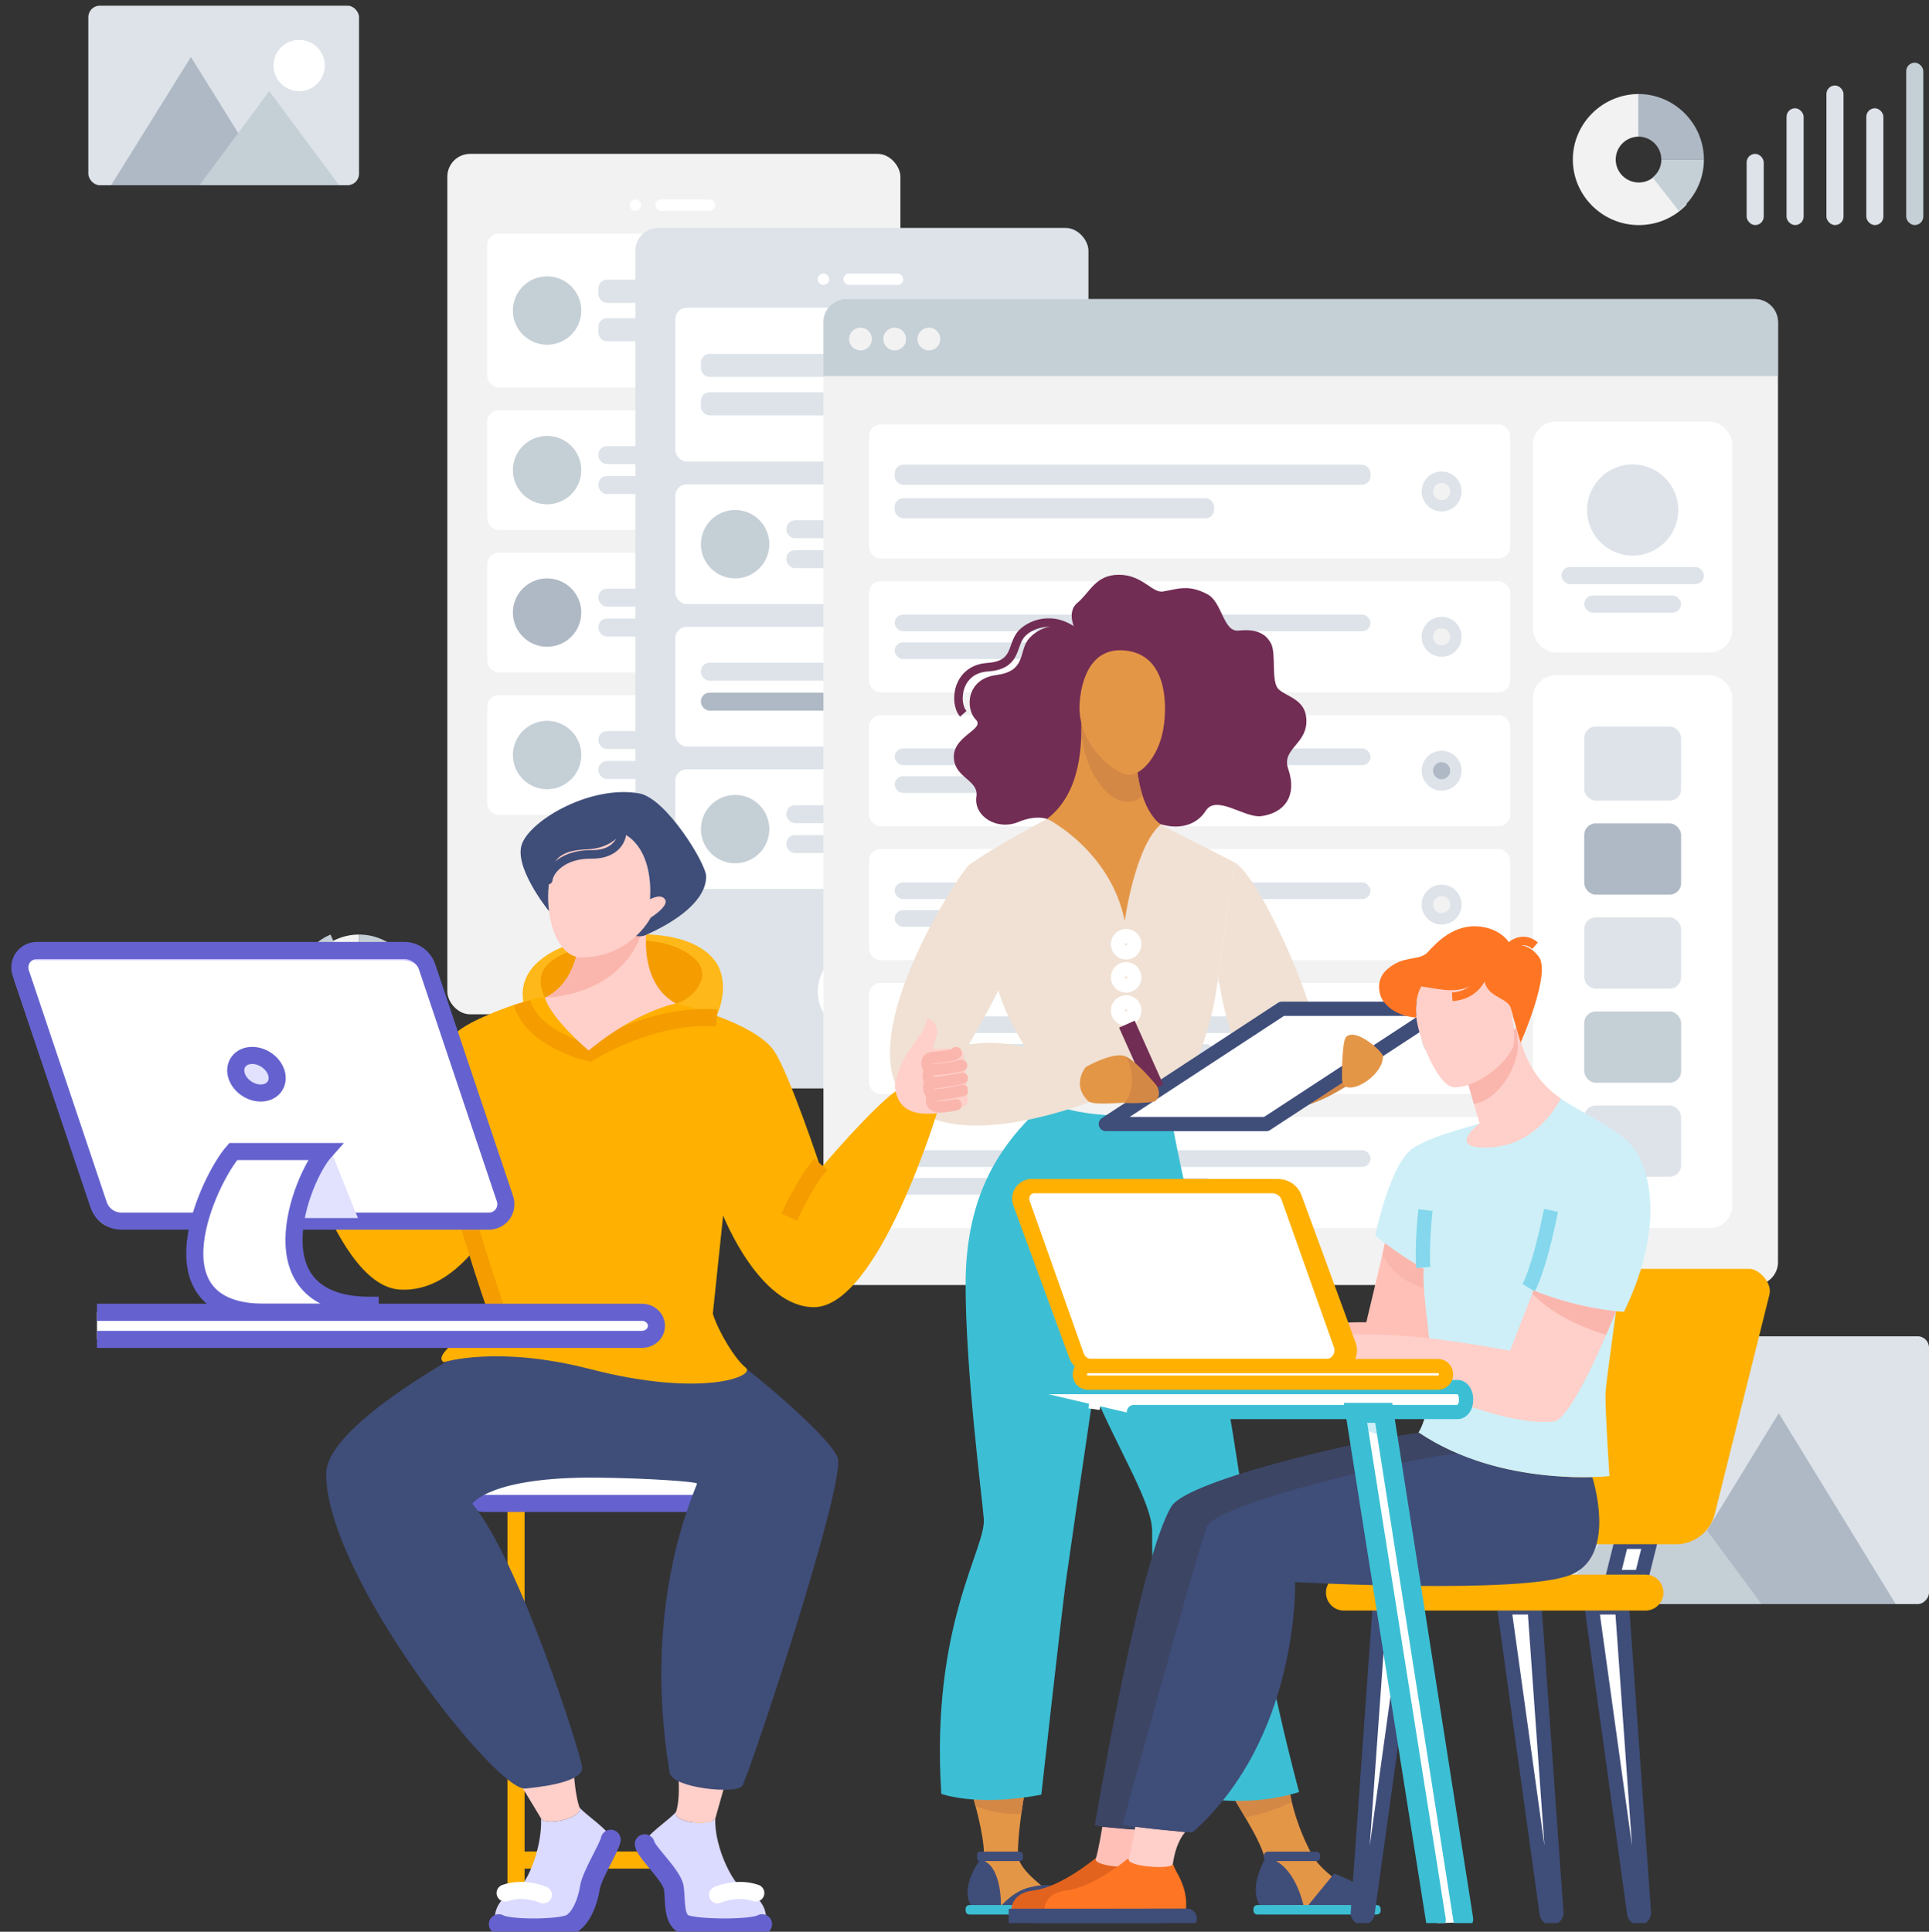 <svg width="677" height="678" viewBox="0 0 677 678" fill="none" xmlns="http://www.w3.org/2000/svg">
<rect x="0" y="0" width="677" height="678" fill="#333333" stroke="none"/>
<g id="Group 10">
<g id="Scene/Home">
<g id="Mobile3">
<rect id="Container" x="157" y="54" width="159" height="302" rx="8" fill="#F2F2F2"/>
<path id="Touch" fill-rule="evenodd" clip-rule="evenodd" d="M236 337C244.284 337 251 330.284 251 322C251 313.716 244.284 307 236 307C227.716 307 221 313.716 221 322C221 330.284 227.716 337 236 337Z" fill="white"/>
<g id="Camera">
<path id="Lens" fill-rule="evenodd" clip-rule="evenodd" d="M223 74C224.105 74 225 73.105 225 72C225 70.895 224.105 70 223 70C221.895 70 221 70.895 221 72C221 73.105 221.895 74 223 74Z" fill="white"/>
<rect id="Sensor" x="230" y="70" width="21" height="4" rx="2" fill="white"/>
</g>
<g id="Rows">
<g id="Row">
<rect id="Background" x="171" y="82" width="131" height="54" rx="4" fill="white"/>
<g id="Text" clip-path="url(#clip0)">
<rect id="Name" x="210" y="98.2" width="73" height="8.1" rx="3" fill="#DDE3E9"/>
<rect id="Name_2" x="210" y="111.7" width="49" height="8.1" rx="3" fill="#DDE3E9"/>
</g>
<path id="Avatar" fill-rule="evenodd" clip-rule="evenodd" d="M192 121C198.627 121 204 115.627 204 109C204 102.373 198.627 97 192 97C185.373 97 180 102.373 180 109C180 115.627 185.373 121 192 121Z" fill="#C5CFD6"/>
</g>
<g id="Row_2">
<rect id="Background_2" x="171" y="144" width="131" height="42" rx="4" fill="white"/>
<g id="Text_2" clip-path="url(#clip1)">
<rect id="Name_3" x="210" y="156.6" width="73" height="6.3" rx="3" fill="#DDE3E9"/>
<rect id="Name_4" x="210" y="167.1" width="49" height="6.3" rx="3" fill="#DDE3E9"/>
</g>
<path id="Avatar_2" fill-rule="evenodd" clip-rule="evenodd" d="M192 177C198.627 177 204 171.627 204 165C204 158.373 198.627 153 192 153C185.373 153 180 158.373 180 165C180 171.627 185.373 177 192 177Z" fill="#C5CFD6"/>
</g>
<g id="Row_3">
<rect id="Background_3" x="171" y="194" width="131" height="42" rx="4" fill="white"/>
<g id="Text_3" clip-path="url(#clip2)">
<rect id="Name_5" x="210" y="206.6" width="73" height="6.3" rx="3" fill="#DDE3E9"/>
<rect id="Name_6" x="210" y="217.1" width="49" height="6.3" rx="3" fill="#DDE3E9"/>
</g>
<path id="Avatar_3" fill-rule="evenodd" clip-rule="evenodd" d="M192 227C198.627 227 204 221.627 204 215C204 208.373 198.627 203 192 203C185.373 203 180 208.373 180 215C180 221.627 185.373 227 192 227Z" fill="#AFB9C5"/>
</g>
<g id="Row_4">
<rect id="Background_4" x="171" y="244" width="131" height="42" rx="4" fill="white"/>
<g id="Text_4" clip-path="url(#clip3)">
<rect id="Name_7" x="210" y="256.6" width="73" height="6.3" rx="3" fill="#DDE3E9"/>
<rect id="Name_8" x="210" y="267.1" width="49" height="6.3" rx="3" fill="#DDE3E9"/>
</g>
<path id="Avatar_4" fill-rule="evenodd" clip-rule="evenodd" d="M192 277C198.627 277 204 271.627 204 265C204 258.373 198.627 253 192 253C185.373 253 180 258.373 180 265C180 271.627 185.373 277 192 277Z" fill="#C5CFD6"/>
</g>
</g>
</g>
<g id="Mobile3_2">
<rect id="Container_2" x="223" y="80" width="159" height="302" rx="8" fill="#DDE3E9"/>
<path id="Touch_2" fill-rule="evenodd" clip-rule="evenodd" d="M302 363C310.284 363 317 356.284 317 348C317 339.716 310.284 333 302 333C293.716 333 287 339.716 287 348C287 356.284 293.716 363 302 363Z" fill="white"/>
<g id="Camera_2">
<path id="Lens_2" fill-rule="evenodd" clip-rule="evenodd" d="M289 100C290.105 100 291 99.105 291 98C291 96.895 290.105 96 289 96C287.895 96 287 96.895 287 98C287 99.105 287.895 100 289 100Z" fill="white"/>
<rect id="Sensor_2" x="296" y="96" width="21" height="4" rx="2" fill="white"/>
</g>
<g id="Rows_2">
<g id="Row_5">
<rect id="Container_3" x="237" y="108" width="131" height="54" rx="4" fill="white"/>
<g id="Text Stuff" clip-path="url(#clip4)">
<rect id="Label" x="246" y="124.2" width="73" height="8.1" rx="3" fill="#DDE3E9"/>
<rect id="Label_2" x="246" y="137.7" width="49" height="8.1" rx="3" fill="#DDE3E9"/>
</g>
<g id="Check">
<path id="Background_5" fill-rule="evenodd" clip-rule="evenodd" d="M354 142C357.866 142 361 138.866 361 135C361 131.134 357.866 128 354 128C350.134 128 347 131.134 347 135C347 138.866 350.134 142 354 142Z" fill="#DDE3E9"/>
<path id="Indicator" fill-rule="evenodd" clip-rule="evenodd" d="M354 138C355.657 138 357 136.657 357 135C357 133.343 355.657 132 354 132C352.343 132 351 133.343 351 135C351 136.657 352.343 138 354 138Z" fill="#F2F2F2"/>
</g>
</g>
<g id="Row_6">
<rect id="Background_6" x="237" y="170" width="131" height="42" rx="4" fill="white"/>
<g id="Text_5" clip-path="url(#clip5)">
<rect id="Name_9" x="276" y="182.6" width="73" height="6.3" rx="3" fill="#DDE3E9"/>
<rect id="Name_10" x="276" y="193.1" width="49" height="6.3" rx="3" fill="#DDE3E9"/>
</g>
<path id="Avatar_5" fill-rule="evenodd" clip-rule="evenodd" d="M258 203C264.627 203 270 197.627 270 191C270 184.373 264.627 179 258 179C251.373 179 246 184.373 246 191C246 197.627 251.373 203 258 203Z" fill="#C5CFD6"/>
</g>
<g id="Row_7">
<rect id="Container_4" x="237" y="220" width="131" height="42" rx="4" fill="white"/>
<g id="Text Stuff_2" clip-path="url(#clip6)">
<rect id="Label_3" x="246" y="232.6" width="73" height="6.3" rx="3" fill="#DDE3E9"/>
<rect id="Label_4" x="246" y="243.1" width="49" height="6.3" rx="3" fill="#AFB9C5"/>
</g>
<g id="Check_2">
<path id="Background_7" fill-rule="evenodd" clip-rule="evenodd" d="M354 248C357.866 248 361 244.866 361 241C361 237.134 357.866 234 354 234C350.134 234 347 237.134 347 241C347 244.866 350.134 248 354 248Z" fill="#DDE3E9"/>
<path id="Indicator_2" fill-rule="evenodd" clip-rule="evenodd" d="M354 244C355.657 244 357 242.657 357 241C357 239.343 355.657 238 354 238C352.343 238 351 239.343 351 241C351 242.657 352.343 244 354 244Z" fill="#F2F2F2"/>
</g>
</g>
<g id="Row_8">
<rect id="Background_8" x="237" y="270" width="131" height="42" rx="4" fill="white"/>
<g id="Text_6" clip-path="url(#clip7)">
<rect id="Name_11" x="276" y="282.6" width="73" height="6.3" rx="3" fill="#DDE3E9"/>
<rect id="Name_12" x="276" y="293.1" width="49" height="6.3" rx="3" fill="#DDE3E9"/>
</g>
<path id="Avatar_6" fill-rule="evenodd" clip-rule="evenodd" d="M258 303C264.627 303 270 297.627 270 291C270 284.373 264.627 279 258 279C251.373 279 246 284.373 246 291C246 297.627 251.373 303 258 303Z" fill="#C5CFD6"/>
</g>
</g>
</g>
<g id="Web">
<rect id="Container_5" x="289" y="105" width="335" height="346" rx="8" fill="#F2F2F2"/>
<rect id="Background_9" x="538" y="148" width="70" height="81" rx="8" fill="white"/>
<g id="Profile Info">
<path id="Avatar_7" fill-rule="evenodd" clip-rule="evenodd" d="M573 195C581.837 195 589 187.837 589 179C589 170.163 581.837 163 573 163C564.163 163 557 170.163 557 179C557 187.837 564.163 195 573 195Z" fill="#DDE3E9"/>
<rect id="Name_13" x="548" y="199" width="50" height="6" rx="3" fill="#DDE3E9"/>
<rect id="Name_14" x="556" y="209" width="34" height="6" rx="3" fill="#DDE3E9"/>
</g>
<path id="Header" d="M289 113C289 108.582 292.582 105 297 105H616C620.418 105 624 108.582 624 113V132H289V113Z" fill="#C5CFD6"/>
<g id="Buttons">
<path id="buttons" fill-rule="evenodd" clip-rule="evenodd" d="M302 123C304.209 123 306 121.209 306 119C306 116.791 304.209 115 302 115C299.791 115 298 116.791 298 119C298 121.209 299.791 123 302 123Z" fill="#F2F2F2"/>
<path id="buttons_2" fill-rule="evenodd" clip-rule="evenodd" d="M314 123C316.209 123 318 121.209 318 119C318 116.791 316.209 115 314 115C311.791 115 310 116.791 310 119C310 121.209 311.791 123 314 123Z" fill="#F2F2F2"/>
<path id="buttons_3" fill-rule="evenodd" clip-rule="evenodd" d="M326 123C328.209 123 330 121.209 330 119C330 116.791 328.209 115 326 115C323.791 115 322 116.791 322 119C322 121.209 323.791 123 326 123Z" fill="#F2F2F2"/>
</g>
<g id="Components">
<rect id="Background_10" x="538" y="237" width="70" height="194" rx="8" fill="white"/>
<g id="Rows_3">
<rect id="Data" x="556" y="255" width="34" height="26" rx="4" fill="#DDE3E9"/>
<rect id="Data_2" x="556" y="289" width="34" height="25" rx="4" fill="#AFB9C5"/>
<rect id="Data_3" x="556" y="322" width="34" height="25" rx="4" fill="#DDE3E9"/>
<rect id="Data_4" x="556" y="388" width="34" height="25" rx="4" fill="#DDE3E9"/>
<rect id="Data_5" x="556" y="355" width="34" height="25" rx="4" fill="#C5CFD6"/>
</g>
</g>
<g id="Rows_4">
<g id="Row_9">
<rect id="Container_6" x="305" y="149" width="225" height="47" rx="4" fill="white"/>
<g id="Text Stuff_3" clip-path="url(#clip8)">
<rect id="Label_5" x="314" y="163.1" width="167" height="7.05" rx="3" fill="#DDE3E9"/>
<rect id="Label_6" x="314" y="174.85" width="112.096" height="7.05" rx="3" fill="#DDE3E9"/>
</g>
<g id="Check_3">
<path id="Background_11" fill-rule="evenodd" clip-rule="evenodd" d="M505.954 179.5C509.82 179.5 512.954 176.366 512.954 172.5C512.954 168.634 509.82 165.5 505.954 165.5C502.088 165.5 498.954 168.634 498.954 172.5C498.954 176.366 502.088 179.5 505.954 179.5Z" fill="#DDE3E9"/>
<path id="Indicator_3" fill-rule="evenodd" clip-rule="evenodd" d="M505.954 175.5C507.611 175.5 508.954 174.157 508.954 172.5C508.954 170.843 507.611 169.5 505.954 169.5C504.297 169.5 502.954 170.843 502.954 172.5C502.954 174.157 504.297 175.5 505.954 175.5Z" fill="#F2F2F2"/>
</g>
</g>
<g id="Row_10">
<rect id="Container_7" x="305" y="204" width="225" height="39" rx="4" fill="white"/>
<g id="Text Stuff_4" clip-path="url(#clip9)">
<rect id="Label_7" x="314" y="215.7" width="167" height="5.85" rx="2.925" fill="#DDE3E9"/>
<rect id="Label_8" x="314" y="225.45" width="112.096" height="5.85" rx="2.925" fill="#DDE3E9"/>
</g>
<g id="Check_4">
<path id="Background_12" fill-rule="evenodd" clip-rule="evenodd" d="M505.954 230.5C509.82 230.5 512.954 227.366 512.954 223.5C512.954 219.634 509.82 216.5 505.954 216.5C502.088 216.5 498.954 219.634 498.954 223.5C498.954 227.366 502.088 230.5 505.954 230.5Z" fill="#DDE3E9"/>
<path id="Indicator_4" fill-rule="evenodd" clip-rule="evenodd" d="M505.954 226.5C507.611 226.5 508.954 225.157 508.954 223.5C508.954 221.843 507.611 220.5 505.954 220.5C504.297 220.5 502.954 221.843 502.954 223.5C502.954 225.157 504.297 226.5 505.954 226.5Z" fill="#F2F2F2"/>
</g>
</g>
<g id="Row_11">
<rect id="Container_8" x="305" y="251" width="225" height="39" rx="4" fill="white"/>
<g id="Text Stuff_5" clip-path="url(#clip10)">
<rect id="Label_9" x="314" y="262.7" width="167" height="5.85" rx="2.925" fill="#DDE3E9"/>
<rect id="Label_10" x="314" y="272.45" width="112.096" height="5.85" rx="2.925" fill="#DDE3E9"/>
</g>
<g id="Check_5">
<path id="Background_13" fill-rule="evenodd" clip-rule="evenodd" d="M505.954 277.5C509.82 277.5 512.954 274.366 512.954 270.5C512.954 266.634 509.82 263.5 505.954 263.5C502.088 263.5 498.954 266.634 498.954 270.5C498.954 274.366 502.088 277.5 505.954 277.5Z" fill="#DDE3E9"/>
<path id="Indicator_5" fill-rule="evenodd" clip-rule="evenodd" d="M505.954 273.5C507.611 273.5 508.954 272.157 508.954 270.5C508.954 268.843 507.611 267.5 505.954 267.5C504.297 267.5 502.954 268.843 502.954 270.5C502.954 272.157 504.297 273.5 505.954 273.5Z" fill="#AFB9C5"/>
</g>
</g>
<g id="Row_12">
<rect id="Container_9" x="305" y="392" width="225" height="39" rx="4" fill="white"/>
<g id="Text Stuff_6" clip-path="url(#clip11)">
<rect id="Label_11" x="314" y="403.7" width="167" height="5.85" rx="2.925" fill="#DDE3E9"/>
<rect id="Label_12" x="314" y="413.45" width="112.096" height="5.85" rx="2.925" fill="#DDE3E9"/>
</g>
<g id="Check_6">
<path id="Background_14" fill-rule="evenodd" clip-rule="evenodd" d="M505.954 418.5C509.82 418.5 512.954 415.366 512.954 411.5C512.954 407.634 509.82 404.5 505.954 404.5C502.088 404.5 498.954 407.634 498.954 411.5C498.954 415.366 502.088 418.5 505.954 418.5Z" fill="#DDE3E9"/>
<path id="Indicator_6" fill-rule="evenodd" clip-rule="evenodd" d="M505.954 414.5C507.611 414.5 508.954 413.157 508.954 411.5C508.954 409.843 507.611 408.5 505.954 408.5C504.297 408.5 502.954 409.843 502.954 411.5C502.954 413.157 504.297 414.5 505.954 414.5Z" fill="#F2F2F2"/>
</g>
</g>
<g id="Row_13">
<rect id="Container_10" x="305" y="345" width="225" height="39" rx="4" fill="white"/>
<g id="Text Stuff_7" clip-path="url(#clip12)">
<rect id="Label_13" x="314" y="356.7" width="167" height="5.85" rx="2.925" fill="#DDE3E9"/>
<rect id="Label_14" x="314" y="366.45" width="112.096" height="5.85" rx="2.925" fill="#DDE3E9"/>
</g>
<g id="Check_7">
<path id="Background_15" fill-rule="evenodd" clip-rule="evenodd" d="M505.954 371.5C509.82 371.5 512.954 368.366 512.954 364.5C512.954 360.634 509.82 357.5 505.954 357.5C502.088 357.5 498.954 360.634 498.954 364.5C498.954 368.366 502.088 371.5 505.954 371.5Z" fill="#DDE3E9"/>
<path id="Indicator_7" fill-rule="evenodd" clip-rule="evenodd" d="M505.954 367.5C507.611 367.5 508.954 366.157 508.954 364.5C508.954 362.843 507.611 361.5 505.954 361.5C504.297 361.5 502.954 362.843 502.954 364.5C502.954 366.157 504.297 367.5 505.954 367.5Z" fill="#F2F2F2"/>
</g>
</g>
<g id="Row_14">
<rect id="Container_11" x="305" y="298" width="225" height="39" rx="4" fill="white"/>
<g id="Text Stuff_8" clip-path="url(#clip13)">
<rect id="Label_15" x="314" y="309.7" width="167" height="5.85" rx="2.925" fill="#DDE3E9"/>
<rect id="Label_16" x="314" y="319.45" width="112.096" height="5.85" rx="2.925" fill="#DDE3E9"/>
</g>
<g id="Check_8">
<path id="Background_16" fill-rule="evenodd" clip-rule="evenodd" d="M505.954 324.5C509.82 324.5 512.954 321.366 512.954 317.5C512.954 313.634 509.82 310.5 505.954 310.5C502.088 310.5 498.954 313.634 498.954 317.5C498.954 321.366 502.088 324.5 505.954 324.5Z" fill="#DDE3E9"/>
<path id="Indicator_8" fill-rule="evenodd" clip-rule="evenodd" d="M505.954 320.5C507.611 320.5 508.954 319.157 508.954 317.5C508.954 315.843 507.611 314.5 505.954 314.5C504.297 314.5 502.954 315.843 502.954 317.5C502.954 319.157 504.297 320.5 505.954 320.5Z" fill="#F2F2F2"/>
</g>
</g>
</g>
</g>
<g id="Graph">
<rect id="Value" x="613" y="54" width="6" height="25" rx="3" fill="#DDE3E9"/>
<rect id="Value_2" x="627" y="38" width="6" height="41" rx="3" fill="#DDE3E9"/>
<rect id="Value_3" x="641" y="30" width="6" height="49" rx="3" fill="#DDE3E9"/>
<rect id="Value_4" x="655" y="38" width="6" height="41" rx="3" fill="#DDE3E9"/>
<rect id="Value_5" x="669" y="22" width="6" height="57" rx="3" fill="#C5CFD6"/>
</g>
<g id="Pie Chart">
<path id="Value_6" fill-rule="evenodd" clip-rule="evenodd" d="M106 348.256C106 337.117 115.002 328 126 328V348.256L112.332 363C108.444 359.395 106 354.107 106 348.256Z" fill="#F2F2F2"/>
<path id="Value_7" fill-rule="evenodd" clip-rule="evenodd" d="M125.471 348H145.668C145.668 353.221 143.538 358.113 140.171 361.668C136.468 365.556 131.195 368 125.471 368C120.198 368 115.372 365.891 111.668 362.557L125.471 348Z" fill="#AFB9C5"/>
<path id="Value_8" fill-rule="evenodd" clip-rule="evenodd" d="M146 348C146 337.002 136.998 328 126 328V348H146ZM116 328L124 346L106 338C107.78 333.334 111.777 329.78 116 328Z" fill="#C5CFD6"/>
</g>
<g id="Chart">
<path id="Value_9" fill-rule="evenodd" clip-rule="evenodd" d="M581.051 61.504C579.573 63.068 577.479 64.05 575.15 64.05C570.675 64.05 567.048 60.446 567.048 56C567.048 51.554 570.675 47.95 575.15 47.95V33C562.42 33 552 43.352 552 56C552 68.648 562.42 79 575.15 79C581.837 79 587.88 76.189 592 71.718L581.051 61.504Z" fill="#F2F2F2"/>
<path id="Value_10" fill-rule="evenodd" clip-rule="evenodd" d="M575 33V47.95C579.446 47.95 583.05 51.554 583.05 56H598C598 43.352 587.648 33 575 33Z" fill="#AFB9C5"/>
<path id="Value_11" fill-rule="evenodd" clip-rule="evenodd" d="M583.073 56C583.073 58.555 581.869 60.827 580 62.293L589.196 74C594.55 69.809 598 63.312 598 56H583.073Z" fill="#C5CFD6"/>
</g>
<g id="Image">
<path id="Fill 35" fill-rule="evenodd" clip-rule="evenodd" d="M79.007 53.986C79.003 53.996 78.999 54.006 78.993 54.018C78.999 54.008 79.007 53.968 79.007 53.986Z" fill="#C5CFD6"/>
<path id="Fill 37" fill-rule="evenodd" clip-rule="evenodd" d="M78.998 54.002C78.998 54.004 78.996 54.008 78.996 54.011C78.996 54.002 79.014 53.971 78.998 54.002Z" fill="#C5CFD6"/>
<path id="Fill 39" fill-rule="evenodd" clip-rule="evenodd" d="M79.067 53.832C79.053 53.872 79.035 53.91 79.019 53.95C79.027 53.93 79.035 53.914 79.043 53.894C78.835 54.414 78.967 54.076 79.067 53.832Z" fill="#C5CFD6"/>
<path id="Fill 41" fill-rule="evenodd" clip-rule="evenodd" d="M79.022 53.953C79.014 53.971 79.006 53.991 78.998 54.009C78.94 54.121 79.022 53.953 79.022 53.953Z" fill="#C5CFD6"/>
<path id="Fill 45" fill-rule="evenodd" clip-rule="evenodd" d="M78.999 54.002C78.999 54 78.999 54 79.001 53.998C78.999 54 78.999 54 78.999 54.002Z" fill="#C5CFD6"/>
<path id="Fill 47" fill-rule="evenodd" clip-rule="evenodd" d="M78.99 54.016C78.978 54.04 79.046 53.924 78.99 54.016V54.016Z" fill="#C5CFD6"/>
<path id="Fill 49" fill-rule="evenodd" clip-rule="evenodd" d="M78.998 54.002L79.002 53.998C79 54 79 54.002 78.998 54.002Z" fill="#C5CFD6"/>
<rect id="Photo Background" x="31" y="2" width="95" height="63" rx="4" fill="#DDE3E9"/>
<g id="icons8-night_landscape">
<path id="Mountains" fill-rule="evenodd" clip-rule="evenodd" d="M67 20L39 65H95L67 20Z" fill="#AFB9C5"/>
<path id="Mountains_2" fill-rule="evenodd" clip-rule="evenodd" d="M94.5 32L70 65H119L94.5 32Z" fill="#C5CFD6"/>
</g>
<path id="Sun" fill-rule="evenodd" clip-rule="evenodd" d="M105 32C109.971 32 114 27.971 114 23C114 18.029 109.971 14 105 14C100.029 14 96 18.029 96 23C96 27.971 100.029 32 105 32Z" fill="white"/>
</g>
<g id="Image_2">
<path id="Fill 35_2" fill-rule="evenodd" clip-rule="evenodd" d="M605.993 545.986C605.997 545.996 606.001 546.006 606.007 546.018C606.001 546.008 605.993 545.968 605.993 545.986Z" fill="#C5CFD6"/>
<path id="Fill 37_2" fill-rule="evenodd" clip-rule="evenodd" d="M606.002 546.001C606.002 546.003 606.004 546.007 606.004 546.011C606.004 546.001 605.986 545.971 606.002 546.001Z" fill="#C5CFD6"/>
<path id="Fill 39_2" fill-rule="evenodd" clip-rule="evenodd" d="M605.933 545.832C605.947 545.872 605.965 545.91 605.981 545.95C605.973 545.93 605.965 545.914 605.957 545.894C606.165 546.414 606.033 546.076 605.933 545.832Z" fill="#C5CFD6"/>
<path id="Fill 41_2" fill-rule="evenodd" clip-rule="evenodd" d="M605.978 545.953C605.986 545.971 605.994 545.991 606.002 546.009C606.06 546.121 605.978 545.953 605.978 545.953Z" fill="#C5CFD6"/>
<path id="Fill 45_2" fill-rule="evenodd" clip-rule="evenodd" d="M606.001 546.002C606.001 546 606.001 546 605.999 545.998C606.001 546 606.001 546 606.001 546.002Z" fill="#C5CFD6"/>
<path id="Fill 47_2" fill-rule="evenodd" clip-rule="evenodd" d="M606.01 546.016C606.022 546.04 605.954 545.924 606.01 546.016V546.016Z" fill="#C5CFD6"/>
<path id="Fill 49_2" fill-rule="evenodd" clip-rule="evenodd" d="M606.002 546.002L605.998 545.998C606 546 606 546.002 606.002 546.002Z" fill="#C5CFD6"/>
<rect id="Photo Background_2" width="142" height="94" rx="4" transform="matrix(-1 0 0 1 677 469)" fill="#DDE3E9"/>
<g id="icons8-night_landscape_2">
<path id="Mountains_3" fill-rule="evenodd" clip-rule="evenodd" d="M624.274 496L665.329 563H583.219L624.274 496Z" fill="#AFB9C5"/>
<path id="Mountains_4" fill-rule="evenodd" clip-rule="evenodd" d="M581.944 513.946L618.239 563H545.649L581.944 513.946Z" fill="#C5CFD6"/>
</g>
<path id="Sun_2" fill-rule="evenodd" clip-rule="evenodd" d="M566.5 514C559.044 514 553 507.956 553 500.5C553 493.044 559.044 487 566.5 487C573.956 487 580 493.044 580 500.5C580 507.956 573.956 514 566.5 514Z" fill="white"/>
</g>
</g>
<g id="Frame 1" clip-path="url(#clip14)">
<g id="character 3">
<g id="RIGHT FOOT">
<g id="FOOT">
<path id="FOOT_2" d="M432.748 630.54C435.162 635.257 444.124 648.189 444.177 654.419C444.226 659.483 439.958 663.394 442.154 666.896C445.031 671.484 480.588 668.363 481.528 668.151C482.469 667.939 465.183 659.597 460.516 651.046C456.903 644.396 454.298 637.246 452.786 629.83L432.748 630.54Z" fill="#E49647"/>
<path id="SHADOW" d="M453.373 632.51C449.779 634.154 443.008 636.968 436.991 637.813C435.22 634.809 433.587 632.174 432.748 630.533L452.786 629.813C452.786 629.813 452.958 630.809 453.373 632.51Z" fill="#D48845"/>
</g>
<g id="SHOES">
<path id="Vector" d="M459.191 668.631L468.236 657.562C468.236 657.562 482.93 662.86 482.93 668.631H459.191Z" fill="#3F4D79"/>
<path id="Vector_2" d="M463.332 651.176V651.883C463.332 652.228 463.195 652.559 462.951 652.803C462.707 653.047 462.377 653.184 462.032 653.184H447.833C455.009 656.984 457.444 668.631 457.444 668.631H442.104C438.627 663.06 442.642 654.847 443.851 652.643C443.698 652.425 443.617 652.165 443.617 651.899V651.192C443.617 650.847 443.754 650.516 443.998 650.272C444.242 650.028 444.573 649.891 444.918 649.891H462.032C462.374 649.891 462.702 650.026 462.946 650.267C463.189 650.507 463.328 650.834 463.332 651.176V651.176Z" fill="#3F4D79"/>
<path id="Vector_3" d="M483.247 668.631H441.228C440.51 668.631 439.927 669.213 439.927 669.932V670.639C439.927 671.357 440.51 671.94 441.228 671.94H483.247C483.965 671.94 484.548 671.357 484.548 670.639V669.932C484.548 669.213 483.965 668.631 483.247 668.631Z" fill="#3CBFD4"/>
</g>
</g>
<g id="LEFT FOOT">
<g id="FOOT_3">
<path id="FOOT_4" d="M341.478 630.533C342.539 634.505 346.379 648.098 345.002 652.978C343.624 657.858 339.775 661.44 340.823 666.414C341.958 671.709 373.015 668.361 373.972 668.149C374.928 667.936 357.479 658.251 357.27 651.044C357.061 643.837 359.361 630.539 359.361 630.539L341.478 630.533Z" fill="#E49647"/>
<path id="SHADOW_2" d="M341.478 630.533H359.361C359.361 630.533 358.918 633.088 358.438 636.565C351.929 637.18 345.239 635.028 342.388 633.94C342.016 632.516 341.684 631.317 341.478 630.533Z" fill="#D48845"/>
</g>
<g id="SHOES_2">
<path id="Vector_4" d="M351.44 668.828C351.44 668.828 355.474 663.909 361.156 662.467C367.386 660.88 370.408 661.726 373.763 663.426C377.016 665.071 378.836 668.619 378.836 668.619L351.44 668.828Z" fill="#3F4D79"/>
<path id="Vector_5" d="M359.059 651.176V651.883C359.059 652.228 358.922 652.559 358.678 652.803C358.434 653.047 358.104 653.184 357.759 653.184H345.546C351.6 656.182 351.302 668.767 351.302 668.767H340.762C337.254 663.149 342.268 655.201 343.68 653.162C343.114 653.061 342.896 652.529 342.896 651.883V651.176C342.896 650.457 343.169 649.875 343.889 649.875H357.759C358.104 649.875 358.434 650.013 358.678 650.256C358.922 650.5 359.059 650.831 359.059 651.176V651.176Z" fill="#3F4D79"/>
<path id="Vector_6" d="M379.285 668.631H340.193C339.475 668.631 338.892 669.213 338.892 669.931V670.639C338.892 671.357 339.475 671.94 340.193 671.94H379.285C380.003 671.94 380.585 671.357 380.585 670.639V669.931C380.585 669.213 380.003 668.631 379.285 668.631Z" fill="#3CBFD4"/>
</g>
</g>
<g id="PANTS">
<path id="Vector_7" d="M455.935 628.964C437.44 634.892 418.116 630.532 418.116 630.532C412.996 618.194 404.35 592.913 404.35 537.415C404.35 527.616 392.798 509.49 383.808 488.382C379.291 518.767 374.799 549.754 374.058 555.18C372.585 565.988 365.449 629.896 365.449 629.896C342.696 634.268 330.363 629.588 330.363 629.588C326.523 570.336 346.044 543.62 345.275 533.113C344.796 526.509 338.883 481.501 338.886 450.942C338.886 418.657 351.44 400.71 367.632 386.52L367.798 386.628C369.271 387.55 380.752 393.863 410.896 390.647C413.356 409.562 428.296 463.21 438.981 546.47C443.959 585.27 455.935 628.964 455.935 628.964Z" fill="#3CBFD4"/>
<path id="&#60;&#208;&#154;&#208;&#190;&#208;&#189;&#209;&#130;&#209;&#131;&#209;&#128;&#62;" d="M391.578 442.449C389.25 457.251 387.095 473.372 383.962 494.578" stroke="white" stroke-width="4" stroke-miterlimit="10"/>
</g>
<g id="BLOUSE">
<path id="Vector_8" d="M427.525 342.349C427.525 342.349 425.778 366.679 412.797 385.02C412.797 385.02 391.582 388.639 373.133 385.02C373.133 385.02 354.854 365.797 349.615 344.963C349.615 344.963 332.209 309.659 340.083 303.669C347.958 297.68 367.55 287.373 367.55 287.373L407.401 289.329C412.32 292.317 422.808 297.203 433.29 302.692L427.525 342.349Z" fill="#F0E1D4"/>
<path id="Vector_9" d="M395.231 334.272C396.819 334.272 398.106 332.985 398.106 331.397C398.106 329.809 396.819 328.522 395.231 328.522C393.643 328.522 392.356 329.809 392.356 331.397C392.356 332.985 393.643 334.272 395.231 334.272Z" fill="#F0E1D4" stroke="white" stroke-width="5" stroke-linejoin="round"/>
<path id="Vector_10" d="M395.231 345.907C396.819 345.907 398.106 344.619 398.106 343.032C398.106 341.444 396.819 340.157 395.231 340.157C393.643 340.157 392.356 341.444 392.356 343.032C392.356 344.619 393.643 345.907 395.231 345.907Z" fill="#F0E1D4" stroke="white" stroke-width="5" stroke-linejoin="round"/>
<path id="Vector_11" d="M395.231 357.538C396.819 357.538 398.106 356.251 398.106 354.663C398.106 353.075 396.819 351.788 395.231 351.788C393.643 351.788 392.356 353.075 392.356 354.663C392.356 356.251 393.643 357.538 395.231 357.538Z" fill="#F0E1D4" stroke="white" stroke-width="5" stroke-linejoin="round"/>
</g>
<g id="RIGHT HAND">
<path id="Vector_12" d="M433.265 302.688C443.744 308.18 474.577 378.849 461.746 386.32C435.101 401.857 427.525 342.352 427.525 342.352L433.265 302.688Z" fill="#F0E1D4"/>
<path id="Vector_13" d="M450.536 388.525C454.133 390.063 463.416 387.231 473.732 380.472C484.047 373.714 472.345 369.253 472.345 369.253C472.345 369.253 458.632 363.749 450.265 367.715C441.899 371.682 443.646 385.558 450.536 388.525Z" fill="#D48845"/>
<path id="Vector_14" d="M506.222 354.048H449.9L388.098 394.502H444.417L506.222 354.048Z" fill="white" stroke="#3F4D79" stroke-width="5" stroke-linejoin="round"/>
<path id="Vector_15" d="M485.397 370.738C485.397 369.268 476.056 360.622 472.483 363.888C470.986 365.253 470.9 376.976 471.038 379.092C471.475 385.825 485.32 378.277 485.397 370.738Z" fill="#E49647"/>
</g>
<g id="LEFT HAND">
<path id="Vector_16" d="M340.059 303.669C336.858 306.209 302.876 357.944 314.901 381.767C328.467 408.658 383.578 386.33 383.578 386.33C383.578 386.33 376.586 384.177 381.078 375.193C381.078 375.193 358.276 363.06 339.936 366.679C339.936 366.679 354.159 343.096 355.657 333.863C357.154 324.629 351.54 294.562 340.059 303.669Z" fill="#F0E1D4"/>
<path id="Vector_17" d="M395.489 359.45L405.532 381.881" stroke="#722D54" stroke-width="6" stroke-miterlimit="10"/>
<g id="ARM">
<path id="Vector_18" d="M381.094 374.473C381.094 374.473 391.2 368.711 395.237 370.87C399.662 373.231 404.969 380.709 405.455 381.967C405.94 383.224 405.802 384.531 405.725 385.878C405.648 387.224 396.501 387.147 394.742 387.046C392.984 386.945 383.544 388.064 381.896 386.449C375.848 380.528 381.094 374.473 381.094 374.473Z" fill="#E49647"/>
<path id="Vector_19" d="M394.739 387.046C396.51 387.148 404.597 387.249 405.627 386.29C407.671 384.393 406.5 381.558 405.476 380.448C404.538 379.427 399.548 373.231 395.234 370.879C395.234 370.879 400.237 379.584 394.739 387.055" fill="#D48845"/>
</g>
</g>
<g id="HEAD">
<g id="HAIR">
<path id="Vector_20" d="M378.114 222.567C378.114 222.567 373.622 215.33 378.114 211.588C382.606 207.846 384.454 201.77 392.587 201.73C400.987 201.69 404.338 208.239 408.185 207.594C413.412 206.717 417.077 205.032 423.715 208.535C429.028 211.339 429.25 221.851 434.637 221.319C438.923 220.898 443.682 221.168 446.115 225.931C447.959 229.538 445.992 239.282 448.734 241.901C451.477 244.521 457.958 245.376 458.469 252.131C459.145 261.26 449.614 262.603 452.104 269.85C455.382 279.382 450.757 285.365 442.622 286.454C436.9 287.213 426.845 278.706 423.159 284.581C420.013 289.59 413.424 291.819 405.325 288.578C397.227 285.338 392.224 286.331 387.234 288.452C382.244 290.574 376.128 293.566 372.011 289.947C367.894 286.328 362.925 286.226 357.443 288.492C349.836 291.638 341.673 286.466 342.684 279.594C343.524 273.915 335.729 273.199 334.825 266.742C333.645 258.308 346.054 256.137 342.435 252.518C338.816 248.899 338.946 238.319 349.667 236.917C359.838 235.595 357.661 229.258 360.53 224.926C362.95 221.304 370.504 216.704 378.114 222.567Z" fill="#722D54"/>
<path id="Vector_21" d="M338.078 250.532C334.696 246.701 335.775 234.912 346.562 234.178C356.794 233.483 355.005 227.023 358.138 222.887C360.776 219.41 369.619 215.259 377.988 222.521" stroke="#722D54" stroke-width="3" stroke-miterlimit="10"/>
</g>
<g id="NECK">
<path id="Vector_22" d="M379.566 253.671C379.489 260.128 379.892 277.934 367.525 287.37C367.525 287.37 389.731 298.522 394.742 323.228C394.742 323.228 398.269 297.188 407.376 289.326C407.376 289.326 396.584 283.207 398.955 253.659L379.566 253.671Z" fill="#E49647"/>
<path id="Vector_23" d="M400.987 279.259C399.45 280.649 397.716 281.442 395.834 281.442C388.043 281.442 380.285 269.574 379.538 256.884C379.562 255.636 379.562 254.548 379.575 253.671H398.964C397.989 265.684 399.204 273.829 400.987 279.259Z" fill="#D48845"/>
</g>
<path id="HEAD_2" d="M378.865 247.829C378.951 244.582 380.094 227.616 393.835 228.24C407.576 228.865 409.805 242.713 408.575 253.819C407.346 264.925 400.581 272.408 395.849 271.91C391.117 271.412 378.489 261.555 378.865 247.829Z" fill="#E49647"/>
</g>
</g>
<g id="character 2" clip-path="url(#clip15)">
<g id="Layer 2">
<g id="&#208;&#161;&#208;&#187;&#208;&#190;&#208;&#185; 1">
<g id="2">
<g id="CHAIR">
<path id="Vector_24" d="M478.253 673.103C477.806 673.103 477.376 672.929 477.055 672.619C476.733 672.308 476.545 671.884 476.531 671.437L484.2 564.151H494.863L479.976 671.437C479.962 671.884 479.774 672.308 479.452 672.619C479.131 672.929 478.701 673.103 478.253 673.103V673.103Z" fill="white" stroke="#3F4D79" stroke-width="5" stroke-miterlimit="10" stroke-linecap="round"/>
<path id="Vector_25" d="M544.511 673.103C544.063 673.103 543.633 672.929 543.312 672.619C542.99 672.308 542.803 671.884 542.788 671.437L527.901 564.151H538.564L546.233 671.437C546.219 671.884 546.031 672.308 545.709 672.619C545.388 672.929 544.958 673.103 544.511 673.103V673.103Z" fill="white" stroke="#3F4D79" stroke-width="5" stroke-miterlimit="10" stroke-linecap="round"/>
<path id="Vector_26" d="M575.243 673.103C574.795 673.103 574.366 672.929 574.044 672.619C573.723 672.308 573.535 671.884 573.52 671.437L558.633 564.151H569.296L576.965 671.437C576.951 671.884 576.763 672.308 576.441 672.619C576.12 672.929 575.69 673.103 575.243 673.103V673.103Z" fill="white" stroke="#3F4D79" stroke-width="5" stroke-miterlimit="10" stroke-linecap="round"/>
<path id="Vector_27" d="M579.184 541.147L576.105 553.496H565.984L569.062 541.147H579.184Z" fill="white" stroke="#3F4D79" stroke-width="5" stroke-miterlimit="10" stroke-linecap="round"/>
<path id="Vector_28" d="M539.675 541.147L536.596 553.496H526.474L529.553 541.147H539.675Z" fill="white" stroke="#3F4D79" stroke-width="5" stroke-miterlimit="10" stroke-linecap="round"/>
<path id="Vector_29" d="M577.476 552.647H471.676C468.188 552.647 465.36 555.474 465.36 558.962C465.36 562.449 468.188 565.276 471.676 565.276H577.476C580.964 565.276 583.791 562.449 583.791 558.962C583.791 555.474 580.964 552.647 577.476 552.647Z" fill="#FFB000"/>
<path id="Vector_30" d="M621.002 454.376L601.816 531.347C601.058 534.385 599.306 537.084 596.837 539.012C594.369 540.94 591.327 541.987 588.195 541.987H518.273C514.402 541.987 511.709 536.137 513.043 530.619L532.156 451.579C533.064 447.823 535.418 445.331 538.054 445.331H614.021C617.106 445.331 622.054 449.997 621.002 454.376Z" fill="#FFB000"/>
</g>
<g id="CHARACTER">
<g id="LEGS">
<g id="LEFT LEG">
<g id="FOOT_5">
<path id="Vector_31" d="M400.335 654.531C400.335 656.482 406.371 662.457 404.339 672.443C404.339 672.443 389.446 672.466 382.141 672.511C373.457 672.564 354.987 672.564 354.987 672.564C354.987 672.564 353.194 664.605 362.706 663.503C372.219 662.4 384.278 652.346 384.278 652.346L400.335 654.531Z" fill="#E2631E"/>
<path id="Vector_32" d="M404.979 673.356C396.295 673.41 354.987 673.41 354.987 673.41" stroke="#3F4D79" stroke-width="7" stroke-miterlimit="10" stroke-linecap="round"/>
<path id="Vector_33" d="M384.56 652.346C385.502 649.721 386.858 641.147 386.858 641.147L402.159 642.489C402.159 642.489 399.622 648.221 400.053 654.249C400.2 656.282 383.525 655.225 384.56 652.346Z" fill="#FFC0B7"/>
</g>
<path id="PANT" d="M538.979 545.362C521.966 552.315 442.212 547.925 442.212 547.925C442.212 547.925 440.58 610.406 410.589 642.751C410.589 642.751 389.903 642.058 384.233 640.594C384.233 640.594 399.909 547.085 411.116 528.716C417.037 518.992 483.701 504.153 498.074 502.904C502.355 505.756 506.899 508.192 511.644 510.178C524.71 515.69 538.11 517.664 548.187 518.247C549.735 527.281 549.98 540.868 538.979 545.362Z" fill="#3C4564"/>
</g>
<g id="RIGHT LEG">
<g id="FOOT_6">
<path id="Vector_34" d="M411.895 654.531C411.895 656.482 417.931 662.457 415.898 672.443C415.898 672.443 401.006 672.466 393.701 672.511C385.017 672.564 366.547 672.564 366.547 672.564C366.547 672.564 364.753 664.605 374.266 663.503C383.779 662.4 395.838 652.346 395.838 652.346L411.895 654.531Z" fill="#FE7523"/>
<path id="Vector_35" d="M416.538 673.357C407.855 673.41 366.547 673.41 366.547 673.41" stroke="#3F4D79" stroke-width="7" stroke-miterlimit="10" stroke-linecap="round"/>
<path id="Vector_36" d="M396.12 652.346C397.062 649.721 398.418 641.147 398.418 641.147L415.974 643.053C415.974 643.053 412.788 645.974 411.613 654.249C411.325 656.265 395.085 655.225 396.12 652.346Z" fill="#FFCFC9"/>
</g>
<path id="PANT_2" d="M551.291 552.713C534.279 559.674 454.525 555.275 454.525 555.275C454.525 555.275 456.171 609.691 418.498 643.152C418.498 643.152 399.647 641.796 393.969 640.333C393.969 640.333 418.114 551.982 423.421 536.066C426.325 527.354 500.392 510.556 511.636 510.178C530.185 518.005 549.388 518.679 558.845 518.425C560.534 524.149 566.096 546.665 551.291 552.713Z" fill="#3F4D79"/>
</g>
</g>
<g id="LEFT HAND_2">
<path id="Vector_37" d="M502.656 479.319C483.359 483.168 437.002 481.518 417.567 477.613C416.513 478.428 415.406 479.172 414.252 479.838C411.714 481.296 406.828 482.474 405.669 482.409C404.511 482.344 397.4 481.253 397.4 481.253C397.4 481.253 397.146 480.45 398.186 479.39C399.227 478.33 406.853 479.173 404.065 476.852C402.824 475.815 396.647 478.149 393.96 480.737C391.273 483.326 390.013 481.276 390.013 481.276C390.013 481.276 392.584 476.483 393.506 475.614C394.428 474.746 400.555 471.064 404.705 470.503C407.711 470.097 414.94 470.655 418.766 471.577C432.945 468.21 460.15 463.919 479.519 464.074C482.093 453.36 485.22 440.244 486.052 436.365L499.822 445.387L502.656 479.319Z" fill="#FFC0B7"/>
<path id="Vector_38" d="M486.052 436.365L485.183 440.213C485.183 440.213 488.75 449.25 500.262 452.233L499.822 445.381L486.052 436.365Z" fill="#FAB6AD"/>
</g>
<g id="T SHIRT">
<path id="Vector_39" d="M569.919 460.446C569.919 460.446 568.89 460.381 567.156 460.203C565.183 474.777 563.446 487.019 563.446 489.706C563.446 496.927 564.856 518.073 564.856 518.073C564.856 518.073 526.832 522.338 497.831 502.738C497.831 502.738 504.553 493.69 501.065 465.18C498.748 446.213 499.822 445.381 499.822 445.381C499.822 445.381 492.717 441.677 482.64 433.695C482.64 433.695 487.87 407.84 496.213 402.768C504.556 397.696 517.503 395.33 526.099 392.094C534.696 388.857 547.764 385.496 547.764 385.496C551.252 388.358 567.81 396.453 571.918 401.308C577.771 406.673 585.796 427.951 569.919 460.446Z" fill="#CEEFF7"/>
<path id="Vector_40" d="M536.489 451.942C536.489 451.942 540.045 446.103 544.333 424.816" stroke="#84D7EC" stroke-width="5" stroke-miterlimit="10"/>
<path id="Vector_41" d="M499.506 444.843C499.1 439.695 499.647 430.06 500.313 424.706" stroke="#84D7EC" stroke-width="5" stroke-miterlimit="10"/>
</g>
<g id="RIGHT HAND_2">
<path id="Vector_42" d="M567.151 460.211C567.151 460.211 552.081 498.296 545.258 498.928C523.035 500.983 485.897 479.821 477.873 479.572L474.354 479.46C472.38 480.618 469.871 481.605 467.748 480.982C463.468 479.73 460.04 476.637 457.203 477.965C454.367 479.293 451.094 481.842 449.295 481.631C445.531 481.177 443.36 479.178 443.36 479.178C443.36 479.178 445.703 476.623 448.068 474.196C446.391 474.853 443.839 476.657 442.534 477.277C440.56 478.211 439.545 476.542 439.545 476.542C439.545 476.542 443.946 472.654 445.466 471.732C446.935 470.843 451.057 469.91 453.138 469.865C455.655 469.527 469.465 467.641 476.581 468.391C484.741 468.089 501.111 468.672 529.948 474.094L538.212 452.898C538.212 452.898 550.761 458.477 567.151 460.211Z" fill="#FFCFC9"/>
<path id="Vector_43" d="M567.151 460.206C567.151 460.206 565.789 463.649 563.697 468.481C556.843 466.457 545.731 462.157 537.758 454.051L538.212 452.884C538.212 452.884 550.764 458.469 567.151 460.206Z" fill="#FAB6AD"/>
</g>
<g id="HEAD_3">
<g id="NECK_2">
<path id="Vector_44" d="M532.691 360.096C532.691 360.096 533.819 376.167 547.756 385.496C547.756 385.496 540.411 401.567 523.477 402.678C506.544 403.789 519.313 394.279 519.313 394.279C519.313 394.279 514.895 379.66 514.145 376.175L532.691 360.096Z" fill="#FFCFC9"/>
<path id="Vector_45" d="M532.641 368.441C531.795 375.792 525.31 386.328 517.266 387.408C516.003 383.108 514.548 378.042 514.148 376.175L531.755 360.902L532.302 361.99C532.302 361.99 532.821 366.891 532.641 368.441Z" fill="#FAB6AD"/>
</g>
<path id="HEAD_4" d="M531.366 361.246C531.366 361.246 531.629 366.285 530.952 367.692C527.836 374.176 518.067 381.62 510.471 381.62C504.593 381.62 497.705 363.708 497.085 357.107C496.464 350.507 497.333 340.05 513.268 338.806C529.204 337.563 530.326 354.119 530.326 354.119L531.366 361.246Z" fill="#FFCFC9"/>
<g id="HAIR_2">
<path id="Vector_46" d="M484.882 350.386C484.882 350.386 481.919 344.499 486.873 340.176C492.717 335.07 498.074 337.436 501.069 334.199C504.063 330.962 510.319 324.049 519.62 325.23C527.96 326.291 530.394 332.082 530.394 332.082C530.394 332.082 535.553 329.908 540.033 335.747C544.513 341.586 533.692 365.915 533.692 365.915C533.692 365.915 530.78 356.222 530.326 354.135C529.308 349.464 520.117 350.566 520.864 341.434C520.864 341.434 518.374 347.659 508.912 347.541C506.093 347.507 502.45 346.734 498.833 346.199C496.831 349.743 496.777 353.896 497.085 357.121C497.085 357.107 488.623 356.978 484.882 350.386Z" fill="#FE7523"/>
<path id="Vector_47" d="M530.137 332.082C530.137 332.082 534.315 328.109 538.75 331.907" stroke="#FE7523" stroke-width="3" stroke-miterlimit="10"/>
<path id="Vector_48" d="M520.864 340.907C520.864 340.907 519.13 349.289 509.682 349.836" stroke="#FE7523" stroke-width="3" stroke-miterlimit="10"/>
</g>
</g>
</g>
<g id="TABLE">
<path id="Vector_49" d="M359.893 487.452H511.608C513.22 487.452 514.528 489.324 514.528 491.636V492.02C514.528 494.329 513.22 496.201 511.608 496.201H397.391" fill="white"/>
<path id="Vector_50" d="M361.584 486.833H511.608C513.22 486.833 514.529 488.705 514.529 491.017V491.401C514.529 493.71 513.22 495.582 511.608 495.582H397.955" stroke="#3CBFD4" stroke-width="5" stroke-miterlimit="10" stroke-linecap="round"/>
<path id="Vector_51" d="M504.477 674.964L475.733 495.864H485.629L514.091 674.682L504.477 674.964Z" fill="white"/>
<path id="Vector_52" d="M487.301 504.959L476.626 500.975L475.73 495.864H485.632L487.301 504.959Z" fill="#CEEFF7"/>
<path id="Vector_53" d="M503.913 673.836L475.733 495.864H485.629L513.528 673.554" stroke="#3CBFD4" stroke-width="7" stroke-miterlimit="10" stroke-linecap="round"/>
</g>
<g id="LAPTOP">
<path id="Vector_54" d="M468.216 479.46H382.835C381.703 479.461 380.599 479.114 379.671 478.466C378.743 477.819 378.037 476.902 377.647 475.84L357.97 422.217C357.724 421.552 357.642 420.837 357.732 420.134C357.822 419.431 358.081 418.76 358.486 418.178C358.892 417.596 359.432 417.121 360.061 416.794C360.69 416.466 361.388 416.295 362.097 416.296H448.607C449.883 416.297 451.129 416.691 452.175 417.424C453.22 418.156 454.015 419.193 454.451 420.393L473.404 472.034C473.71 472.869 473.809 473.765 473.695 474.647C473.58 475.529 473.254 476.37 472.745 477.099C472.236 477.828 471.558 478.423 470.77 478.834C469.981 479.245 469.105 479.46 468.216 479.46Z" fill="white" stroke="#FFB000" stroke-width="5" stroke-miterlimit="10"/>
<path id="Vector_55" d="M465.503 479.46H382.991C381.884 479.449 380.807 479.095 379.91 478.446C379.012 477.798 378.337 476.888 377.978 475.84L358.964 422.217C357.946 419.35 359.999 416.296 362.953 416.296H446.553C447.8 416.31 449.012 416.71 450.022 417.441C451.031 418.172 451.79 419.199 452.192 420.379L470.519 472.023C471.793 475.654 469.213 479.46 465.503 479.46Z" fill="white" stroke="#FFB000" stroke-width="5" stroke-miterlimit="10"/>
<path id="Vector_56" d="M504.655 479.46H381.814C380.246 479.46 378.975 480.731 378.975 482.299V482.446C378.975 484.014 380.246 485.285 381.814 485.285H504.655C506.223 485.285 507.494 484.014 507.494 482.446V482.299C507.494 480.731 506.223 479.46 504.655 479.46Z" fill="white" stroke="#FFB000" stroke-width="5" stroke-miterlimit="10"/>
</g>
</g>
</g>
</g>
</g>
<g id="character 1" clip-path="url(#clip16)">
<g id="Layer 2_2">
<g id="&#208;&#161;&#208;&#187;&#208;&#190;&#208;&#185; 1_2">
<g id="4">
<g id="CHAIR_2">
<path id="Vector_57" d="M181.102 527.669V676.813" stroke="#FFB000" stroke-width="6" stroke-miterlimit="10"/>
<path id="Vector_58" d="M246.997 527.669V676.813" stroke="#FFB000" stroke-width="6" stroke-miterlimit="10"/>
<path id="Vector_59" d="M180.465 652.836H246.19" stroke="#FFB000" stroke-width="6" stroke-miterlimit="10"/>
<path id="Vector_60" d="M257.468 507.68H169.995C167.057 507.68 164.675 510.062 164.675 513V522.349C164.675 525.287 167.057 527.669 169.995 527.669H257.468C260.406 527.669 262.788 525.287 262.788 522.349V513C262.788 510.062 260.406 507.68 257.468 507.68Z" fill="white" stroke="#6562CF" stroke-width="6" stroke-miterlimit="10"/>
</g>
<g id="CHARACTER_2">
<g id="HOOD">
<path id="Vector_61" d="M245.389 363.683C250.811 362.162 258.309 345.324 250.094 336.206C241.879 327.087 224.471 326.812 209.693 329.025C196.033 331.071 178.09 338.995 184.928 356.086C194.652 380.386 245.389 363.683 245.389 363.683Z" fill="#FFB819"/>
<path id="Vector_62" d="M237.215 352.217C242.34 351.134 251.144 342.608 243.406 336.119C235.668 329.63 223.75 328.999 211.057 331.168C198.364 333.336 185.21 337.823 191.248 350.125C197.285 362.427 237.215 352.217 237.215 352.217Z" fill="#F49C00"/>
</g>
<g id="LEGS_2">
<g id="RIGHT FOOT_2">
<path id="Vector_63" d="M267.46 675.33C264.145 677.371 243.871 677.252 240.043 675.33C236.216 673.409 237.113 666.913 236.475 662.577C235.838 658.24 226.783 650.085 226.274 647.277C225.765 644.468 235.582 638.35 237.286 635.858C235.883 639.996 249.927 640.903 251.058 638.222C250.507 648.042 257.723 663.653 263.642 665.062C267.367 665.952 270.775 673.29 267.46 675.33Z" fill="#DBDAFF"/>
<path id="Vector_64" d="M254.081 627.483L251.052 638.222C249.927 640.902 235.883 639.996 237.279 635.858C238.675 631.72 238.147 624.53 238.147 624.53L254.081 627.483Z" fill="#FFCFC9"/>
<path id="Vector_65" d="M226.277 647.289C226.79 650.095 235.841 658.255 236.482 662.592C237.122 666.929 236.225 673.431 240.05 675.343C243.874 677.255 264.151 677.383 267.466 675.343" stroke="#6562CF" stroke-width="7" stroke-miterlimit="10" stroke-linecap="round"/>
<path id="Vector_66" d="M251.839 665.049C251.839 665.049 258.565 662.044 265.26 664.408" stroke="white" stroke-width="6" stroke-miterlimit="10" stroke-linecap="round"/>
</g>
<g id="LEFT FOOT_2">
<path id="Vector_67" d="M175.073 675.33C178.388 677.371 196.42 677.252 200.248 675.33C204.075 673.409 206.381 666.913 207.019 662.576C207.656 658.24 213.828 648.484 214.337 645.675C214.846 642.866 205.03 636.748 203.326 634.256C204.729 638.394 191.004 640.902 189.874 638.221C190.425 648.042 184.807 663.652 178.891 665.062C175.163 665.952 171.758 673.29 175.073 675.33Z" fill="#DBDAFF"/>
<path id="Vector_68" d="M183.007 626.842L189.88 638.222C191.004 640.903 204.728 638.395 203.332 634.257C201.935 630.119 201.503 623.569 201.503 623.569L183.007 626.842Z" fill="#FFCFC9"/>
<path id="Vector_69" d="M214.337 645.688C213.828 648.493 207.656 658.256 207.019 662.593C206.381 666.929 204.072 673.431 200.245 675.343C196.417 677.255 178.388 677.383 175.07 675.343" stroke="#6562CF" stroke-width="7" stroke-miterlimit="10" stroke-linecap="round"/>
<path id="Vector_70" d="M190.694 665.049C190.694 665.049 183.984 662.044 177.274 664.408" stroke="white" stroke-width="6" stroke-miterlimit="10" stroke-linecap="round"/>
</g>
<path id="PANTS_2" d="M181.165 464.509C181.165 464.509 114.463 497.178 114.463 517.272C114.463 553.119 174.122 628.732 184.368 627.739C194.614 626.746 204.706 624.578 204.312 620.241C203.918 615.904 182.462 547.908 165.788 527.778C165.788 527.778 171.874 518.198 209.901 518.618C228.228 518.819 244.207 520.065 244.601 520.658C244.995 521.25 224.676 560.905 235.044 622.22C235.95 627.563 258.293 629.805 260.458 626.849C262.623 623.892 297.304 519.774 293.957 511.488C290.61 503.202 255.843 473.528 238.887 464.499C226.674 458 181.165 464.509 181.165 464.509Z" fill="#3F4D79"/>
</g>
<g id="HOODY">
<path id="Vector_71" d="M162.118 360.912C153.659 365.557 141.017 407.203 141.017 407.203C141.017 407.203 110.558 369.816 109.149 369.464C107.74 369.112 99.556 380.033 99.556 380.033C99.556 380.033 115.459 451.034 140.265 452.613C150.677 453.276 159.482 447.236 166.711 438.409C169.914 449.09 172.905 457.898 172.905 457.898C174.186 462.382 150.28 474.729 155.734 478.121C155.734 478.121 174.346 472.067 207.188 480.536C246.455 490.67 265.439 482.983 261.727 480.036C258.015 477.089 252.185 467.51 250.171 461.101L253.793 426.613C253.793 426.613 266.47 458.788 285.633 458.788C308.492 458.788 329.384 388.905 329.384 388.905C321.258 388.675 314.526 382.871 314.526 382.871C305.936 388.905 288.057 410.044 288.057 410.044C288.057 410.044 276.915 376.36 271.575 368.699C266.236 361.037 248.835 355 237.215 352.217L191.248 350.125C188.163 349.536 169.315 355.996 162.118 360.912Z" fill="#FFB000"/>
<path id="Vector_72" d="M288.057 408.635C282.244 415.319 276.992 427.212 276.992 427.212" stroke="#F49C00" stroke-width="6" stroke-miterlimit="10"/>
<path id="Vector_73" d="M251.541 357.293C229.224 355.407 206.817 369.445 206.817 369.445C206.817 369.445 187.119 365.032 183.18 351.919" stroke="#F49C00" stroke-width="6" stroke-miterlimit="10"/>
<path id="Vector_74" d="M173.546 457.898C173.546 457.898 161.227 422.513 159.507 407.591" stroke="#F49C00" stroke-width="6" stroke-miterlimit="10" stroke-linecap="round"/>
</g>
<g id="ARMS">
<g id="RIGHT">
<path id="Vector_75" d="M328.74 363.411C328.442 365.317 326.37 368.273 328.419 368.25C329.476 368.25 337.118 367.004 338.054 369.817C338.449 371.153 338.378 372.584 337.852 373.875C339.527 376.376 338.246 378.419 338.246 378.419C339.258 379.976 339.527 381.991 338.822 382.878C338.822 382.878 340.594 386.961 338.903 387.909C333.663 390.856 325.306 391.468 321.258 390.42C318.417 389.687 315.009 387.932 314.138 381.885C313.779 379.409 316.245 372.917 318.129 370.239C318.897 369.138 321.713 364.743 322.664 363.539C324.02 361.776 324.944 359.719 325.361 357.534C325.361 357.534 329.572 358.088 328.74 363.411Z" fill="#FFCFC9"/>
<path id="Vector_76" d="M335.591 369.442C335.777 370.723 327.971 370.992 326.623 371.286C324.701 371.703 324.951 375.806 327.443 375.405C330.833 375.251 334.201 374.765 337.497 373.954" stroke="#FAB6AD" stroke-width="4" stroke-miterlimit="10" stroke-linecap="round"/>
<path id="Vector_77" d="M337.737 378.461C329.48 380.127 327.277 379.973 327.277 379.973C326.072 380.21 324.522 375.953 327.443 375.406" stroke="#FAB6AD" stroke-width="4" stroke-miterlimit="10" stroke-linecap="round"/>
<path id="Vector_78" d="M337.942 382.733C330.172 384.441 327.481 384.245 327.481 384.245C326.331 384.383 324.893 380.335 327.241 380.056" stroke="#FAB6AD" stroke-width="4" stroke-miterlimit="10" stroke-linecap="round"/>
<path id="Vector_79" d="M329.656 384.178C329.656 384.178 326.879 383.919 326.921 385.648C326.998 388.723 328.487 389.053 335.518 387.762" stroke="#FAB6AD" stroke-width="4" stroke-miterlimit="10" stroke-linecap="round"/>
</g>
<g id="LEFT">
<path id="ARM_2" d="M98.032 353.959C98.096 355.881 99.777 359.039 97.763 358.764C96.719 358.623 89.336 356.48 88.074 359.135C87.521 360.404 87.417 361.825 87.779 363.161C85.826 365.422 86.838 367.594 86.838 367.594C85.653 369.006 85.144 370.96 85.73 371.921C85.73 371.921 83.488 375.729 85.038 376.869C89.842 380.412 98.009 382.029 102.128 381.488C105.011 381.11 108.588 379.793 110.183 373.939C110.824 371.543 109.194 364.859 107.666 361.976C107.041 360.794 104.799 356.121 104.005 354.818C102.888 352.914 102.23 350.775 102.083 348.572C102.083 348.572 97.859 348.61 98.032 353.959Z" fill="#FFCFC9"/>
<g id="FINGERS">
<path id="Vector_80" d="M88.391 377.145C95.165 379.271 96.674 379.124 97.125 376.104C97.266 375.143 96.45 374.704 95.71 374.502C96.052 374.569 96.397 374.617 96.744 374.646C97.775 374.899 99.521 371.386 97.974 370.415C98.615 370.095 99.294 367.799 99.29 365.759C100.485 364.932 100.572 362.482 99.181 361.992C97.872 361.534 90.214 360.314 90.534 359.077L88.391 377.145Z" fill="#FFCFC9"/>
<path id="Vector_81" d="M88.513 363.292C91.544 364.462 94.677 365.35 97.871 365.944C100.277 366.639 101.023 362.626 99.181 361.982C97.871 361.524 91.745 359.529 90.534 359.071" stroke="#FAB6AD" stroke-width="3" stroke-miterlimit="10" stroke-linecap="round"/>
<path id="Vector_82" d="M87.731 367.706C95.668 370.348 97.481 370.467 97.481 370.467C98.637 370.845 100.684 366.841 97.872 365.944" stroke="#FAB6AD" stroke-width="3" stroke-miterlimit="10" stroke-linecap="round"/>
<path id="Vector_83" d="M86.633 371.876C94.083 374.506 96.76 374.637 96.76 374.637C97.878 374.916 99.438 370.717 96.696 370.355" stroke="#FAB6AD" stroke-width="3" stroke-miterlimit="10" stroke-linecap="round"/>
<path id="Vector_84" d="M94.605 374.32C94.605 374.32 97.375 374.403 97.126 376.104C96.674 379.124 95.168 379.268 88.394 377.145" stroke="#FAB6AD" stroke-width="3" stroke-miterlimit="10" stroke-linecap="round"/>
</g>
</g>
</g>
<g id="HEAD_5">
<g id="NECK_3">
<path id="Vector_85" d="M227.465 322.267C227.465 322.267 222.588 344.091 237.215 352.217C237.215 352.217 223.763 354.539 206.57 368.699C206.57 368.699 193.336 357.556 191.248 350.122C191.248 350.122 204.7 345.481 203.319 322.257L227.465 322.267Z" fill="#FFCFC9"/>
<path id="Vector_86" d="M227.466 322.283H203.319C204.712 345.5 191.248 350.148 191.248 350.148C191.248 350.148 218.097 350.148 225.691 326.209L227.466 322.283Z" fill="#FAB6AD"/>
</g>
<path id="HEAD_6" d="M228.388 322.053C228.388 322.053 221.217 336.033 204.081 336.039C188.797 336.039 186.466 291.177 209.229 290.559C230.918 289.969 228.125 315.634 228.125 315.634C228.125 315.634 232.03 313.363 233.449 315.727C234.867 318.091 228.388 322.053 228.388 322.053Z" fill="#FFCFC9"/>
<g id="HAIR_3">
<path id="Vector_87" d="M218.347 292.234C218.347 292.234 218.101 300.001 207.349 299.882C198.012 299.78 192.894 305.065 192.394 308.87" stroke="#3F4D79" stroke-width="3" stroke-miterlimit="10" stroke-linecap="round"/>
<path id="Vector_88" d="M247.829 307.572C247.829 316.034 237.615 323.35 226.306 328.314C225.637 328.609 224.554 328.676 223.183 328.567C225.249 326.682 227.006 324.484 228.388 322.052C228.388 322.052 234.829 318.036 233.436 315.727C232.042 313.417 228.113 315.631 228.113 315.631C228.113 315.631 230.069 297.743 218.094 292.186C218.001 292.359 214.891 297.842 205.699 298.133C196.955 298.406 194.569 301.74 193.57 305.225C193.538 305.346 193.506 305.465 193.477 305.587C192.35 310.222 192.081 315.024 192.683 319.756L192.631 319.737C191.783 318.705 180.185 304.008 183.212 296.125C186.501 287.558 207.525 275.473 224.356 278.465C233.756 280.14 247.826 303.124 247.829 307.572Z" fill="#3F4D79"/>
</g>
</g>
</g>
<g id="COMPUTER">
<g id="COMPUTER_2">
<path id="Vector_89" d="M171.599 428.855H42.604C40.834 428.852 39.109 428.295 37.673 427.26C36.236 426.226 35.16 424.767 34.597 423.089L7.257 341.682C6.957 340.788 6.874 339.835 7.014 338.902C7.155 337.968 7.516 337.082 8.067 336.316C8.618 335.55 9.344 334.926 10.184 334.496C11.024 334.066 11.954 333.842 12.897 333.842H141.892C143.662 333.845 145.387 334.402 146.823 335.437C148.259 336.471 149.335 337.929 149.899 339.607L177.223 420.995C177.527 421.889 177.613 422.843 177.475 423.777C177.336 424.712 176.978 425.6 176.428 426.368C175.878 427.136 175.154 427.762 174.314 428.195C173.474 428.627 172.543 428.853 171.599 428.855V428.855Z" fill="#C7BFFF"/>
<path id="Vector_90" d="M171.014 431H40.943C39.158 430.998 37.419 430.446 35.971 429.423C34.522 428.399 33.437 426.956 32.869 425.295L5.312 344.758C5.009 343.873 4.925 342.93 5.067 342.007C5.209 341.084 5.573 340.208 6.128 339.45C6.683 338.692 7.414 338.074 8.261 337.648C9.107 337.222 10.044 337 10.996 337H141.06C142.845 337.002 144.584 337.554 146.033 338.577C147.481 339.601 148.566 341.044 149.134 342.705L176.688 423.242C176.991 424.126 177.075 425.068 176.933 425.99C176.792 426.913 176.429 427.789 175.875 428.546C175.321 429.304 174.591 429.922 173.746 430.348C172.901 430.775 171.964 430.998 171.014 431Z" fill="white"/>
<path id="Vector_91" d="M171.599 428.592H42.604C40.834 428.59 39.109 428.032 37.672 426.998C36.236 425.964 35.16 424.505 34.597 422.827L7.257 341.436C6.957 340.541 6.874 339.588 7.014 338.655C7.155 337.722 7.516 336.836 8.067 336.07C8.618 335.304 9.344 334.68 10.184 334.249C11.024 333.819 11.954 333.595 12.897 333.595H141.892C143.662 333.598 145.387 334.156 146.823 335.19C148.259 336.224 149.335 337.683 149.899 339.36L177.236 420.751C177.536 421.645 177.619 422.598 177.478 423.531C177.338 424.464 176.977 425.35 176.426 426.116C175.876 426.882 175.151 427.506 174.311 427.936C173.472 428.367 172.542 428.592 171.599 428.592V428.592Z" stroke="#6562CF" stroke-width="6" stroke-miterlimit="10"/>
<path id="Vector_92" d="M115.805 403.081L125.619 427.503H104.41C104.41 427.503 108.532 408.398 115.805 403.081Z" fill="#E2E2FF"/>
<path id="Vector_93" d="M129.911 458.132C88.149 458.132 105.71 413.442 114.015 404.16H81.874C73.572 413.449 51.104 460.585 92.863 460.585H129.911V458.132Z" fill="white" stroke="#6562CF" stroke-width="6" stroke-miterlimit="10"/>
<path id="Vector_94" d="M94.46 382.86C96.259 380.009 94.806 375.86 91.215 373.593C87.624 371.326 83.253 371.8 81.454 374.651C79.654 377.502 81.107 381.651 84.698 383.918C88.29 386.185 92.66 385.711 94.46 382.86Z" fill="#E2E2FF"/>
<path id="Vector_95" d="M96.511 381.13C98.311 378.279 96.858 374.13 93.266 371.863C89.675 369.596 85.305 370.069 83.505 372.92C81.705 375.772 83.158 379.92 86.749 382.187C90.341 384.454 94.711 383.981 96.511 381.13Z" stroke="#6562CF" stroke-width="6" stroke-miterlimit="10"/>
</g>
<g id="TABLE_2">
<path id="Vector_96" d="M34.027 460.585H225.292C228.104 460.585 230.384 462.712 230.384 465.338C230.384 467.961 228.104 470.088 225.292 470.088H34.027V460.585Z" fill="white"/>
<path id="Vector_97" d="M34.027 460.585H225.292C228.104 460.585 230.384 462.712 230.384 465.338C230.384 467.961 228.104 470.088 225.292 470.088H34.027" stroke="#6562CF" stroke-width="6" stroke-miterlimit="10"/>
</g>
</g>
</g>
</g>
</g>
</g>
</g>
</g>
<defs>
<clipPath id="clip0">
<rect width="73" height="21.6" fill="white" transform="translate(210 98.2)"/>
</clipPath>
<clipPath id="clip1">
<rect width="73" height="16.8" fill="white" transform="translate(210 156.6)"/>
</clipPath>
<clipPath id="clip2">
<rect width="73" height="16.8" fill="white" transform="translate(210 206.6)"/>
</clipPath>
<clipPath id="clip3">
<rect width="73" height="16.8" fill="white" transform="translate(210 256.6)"/>
</clipPath>
<clipPath id="clip4">
<rect width="73" height="21.6" fill="white" transform="translate(246 124.2)"/>
</clipPath>
<clipPath id="clip5">
<rect width="73" height="16.8" fill="white" transform="translate(276 182.6)"/>
</clipPath>
<clipPath id="clip6">
<rect width="73" height="16.8" fill="white" transform="translate(246 232.6)"/>
</clipPath>
<clipPath id="clip7">
<rect width="73" height="16.8" fill="white" transform="translate(276 282.6)"/>
</clipPath>
<clipPath id="clip8">
<rect width="167" height="18.8" fill="white" transform="translate(314 163.1)"/>
</clipPath>
<clipPath id="clip9">
<rect width="167" height="15.6" fill="white" transform="translate(314 215.7)"/>
</clipPath>
<clipPath id="clip10">
<rect width="167" height="15.6" fill="white" transform="translate(314 262.7)"/>
</clipPath>
<clipPath id="clip11">
<rect width="167" height="15.6" fill="white" transform="translate(314 403.7)"/>
</clipPath>
<clipPath id="clip12">
<rect width="167" height="15.6" fill="white" transform="translate(314 356.7)"/>
</clipPath>
<clipPath id="clip13">
<rect width="167" height="15.6" fill="white" transform="translate(314 309.7)"/>
</clipPath>
<clipPath id="clip14">
<rect width="624" height="479" fill="white" transform="translate(0 199)"/>
</clipPath>
<clipPath id="clip15">
<rect width="267.138" height="349.869" fill="white" transform="translate(354 325.095)"/>
</clipPath>
<clipPath id="clip16">
<rect width="335.634" height="399.934" fill="white" transform="translate(4 278)"/>
</clipPath>
</defs>
</svg>
